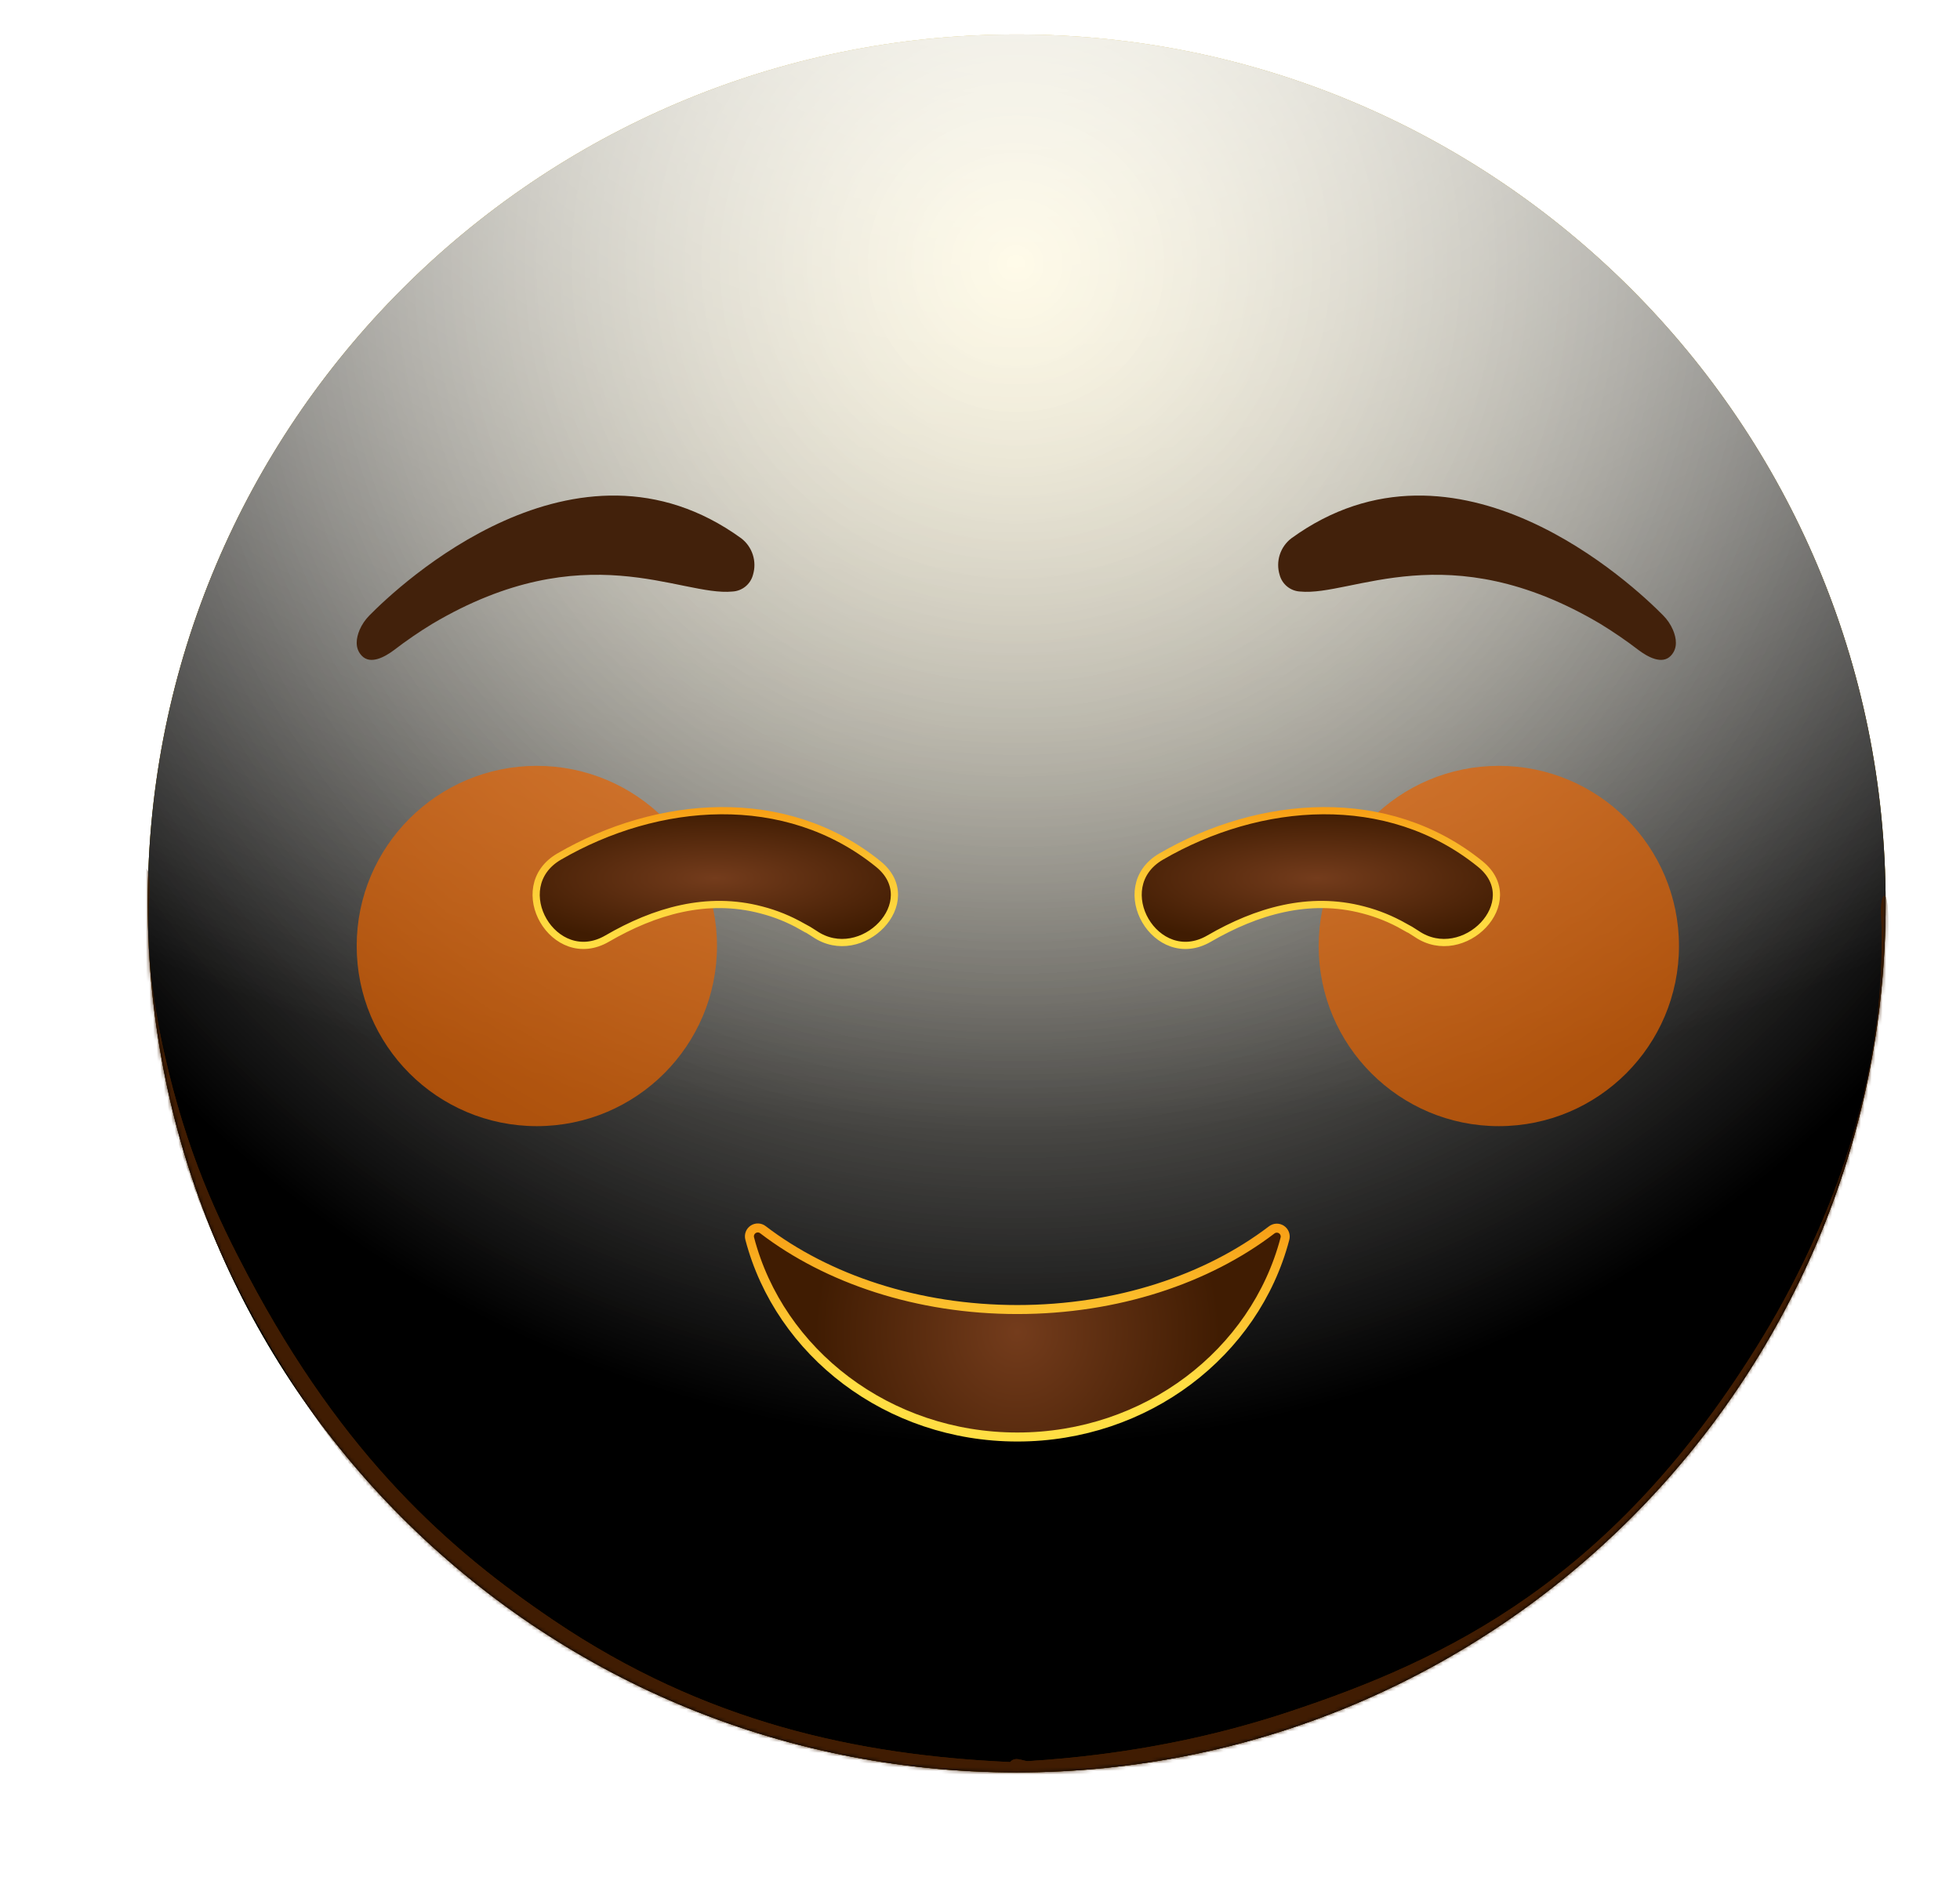 <svg width="544" height="523" viewBox="0 0 544 523" fill="none" xmlns="http://www.w3.org/2000/svg">
<path d="M282.18 491.915C415.38 491.915 523.36 383.935 523.36 250.735C523.36 117.535 415.38 9.555 282.18 9.555C148.98 9.555 41 117.535 41 250.735C41 383.935 148.98 491.915 282.18 491.915Z" fill="url(#paint0_radial_862_12530)"/>
<g style="mix-blend-mode:soft-light">
<path d="M282.18 491.915C415.38 491.915 523.36 383.935 523.36 250.735C523.36 117.535 415.38 9.555 282.18 9.555C148.98 9.555 41 117.535 41 250.735C41 383.935 148.98 491.915 282.18 491.915Z" fill="url(#paint1_radial_862_12530)"/>
</g>
<g style="mix-blend-mode:soft-light">
<path d="M282.18 491.915C415.38 491.915 523.36 383.935 523.36 250.735C523.36 117.535 415.38 9.555 282.18 9.555C148.98 9.555 41 117.535 41 250.735C41 383.935 148.98 491.915 282.18 491.915Z" fill="url(#paint2_radial_862_12530)"/>
</g>
<g style="mix-blend-mode:overlay">
<path d="M282.18 491.915C415.38 491.915 523.36 383.935 523.36 250.735C523.36 117.535 415.38 9.555 282.18 9.555C148.98 9.555 41 117.535 41 250.735C41 383.935 148.98 491.915 282.18 491.915Z" fill="url(#paint3_radial_862_12530)" fill-opacity="0.7"/>
</g>
<mask id="mask0_862_12530" style="mask-type:alpha" maskUnits="userSpaceOnUse" x="41" y="9" width="483" height="483">
<path d="M282.18 491.915C415.38 491.915 523.36 383.935 523.36 250.735C523.36 117.535 415.38 9.555 282.18 9.555C148.98 9.555 41 117.535 41 250.735C41 383.935 148.98 491.915 282.18 491.915Z" fill="white"/>
</mask>
<g mask="url(#mask0_862_12530)">
<g filter="url(#filter0_f_862_12530)">
<path d="M39.625 243.854C39.886 240.427 41.014 240.084 41.343 243.563C41.709 247.429 40.998 255.202 41.169 259.89C41.622 272.303 43.525 283.096 45.486 291.876C51.808 320.167 60.562 338.398 68.727 353.844C95.567 404.616 124.967 430.326 153.648 449.702C195.69 478.104 238.073 487.139 280.491 489.055C281.561 489.104 281.739 496.073 280.686 496.98C278.788 498.616 276.437 496.992 274.495 496.924C268.915 496.729 263.336 496.346 257.756 495.766C241.213 494.047 224.671 490.546 208.162 484.913C163.275 469.599 114.877 443.376 72.61 369.517C69.951 364.871 67.313 359.979 64.712 354.722C62.633 350.518 60.573 346.112 58.55 341.399C51.895 325.897 36.387 286.213 39.625 243.854ZM280.52 497.055C279.5 497.086 279.241 490.589 280.214 489.241C281.685 487.202 283.889 488.881 285.439 488.784C291.878 488.382 298.315 487.784 304.75 486.976C322.396 484.761 340.028 480.977 357.621 475.151C401.257 460.701 448.17 438.67 489.305 370.986C491.923 366.678 494.519 362.109 497.079 357.196C504.86 342.267 524.362 302.639 522.107 253.376C521.917 249.223 523.182 246.736 523.748 250.298C524.468 254.834 524.176 264.291 523.977 269.323C523.342 285.438 520.867 299.067 518.257 310.073C509.987 344.954 498.377 365.178 487.744 382.065C453.184 436.952 415.649 459.079 379.156 474.979C346.425 489.241 313.445 496.039 280.52 497.055Z" fill="#401C02"/>
</g>
<g filter="url(#filter1_f_862_12530)">
<path d="M39.625 243.854C39.886 240.427 41.014 240.084 41.343 243.563C41.709 247.429 40.998 255.202 41.169 259.89C41.622 272.303 43.525 283.096 45.486 291.876C51.808 320.167 60.562 338.398 68.727 353.844C95.567 404.616 124.967 430.326 153.648 449.702C195.69 478.104 238.073 487.139 280.491 489.055C281.561 489.104 281.739 496.073 280.686 496.98C278.788 498.616 276.437 496.992 274.495 496.924C268.915 496.729 263.336 496.346 257.756 495.766C241.213 494.047 224.671 490.546 208.162 484.913C163.275 469.599 114.877 443.376 72.61 369.517C69.951 364.871 67.313 359.979 64.712 354.722C62.633 350.518 60.573 346.112 58.55 341.399C51.895 325.897 36.387 286.213 39.625 243.854ZM280.52 497.055C279.5 497.086 279.241 490.589 280.214 489.241C281.685 487.202 283.889 488.881 285.439 488.784C291.878 488.382 298.315 487.784 304.75 486.976C322.396 484.761 340.028 480.977 357.621 475.151C401.257 460.701 448.17 438.67 489.305 370.986C491.923 366.678 494.519 362.109 497.079 357.196C504.86 342.267 524.362 302.639 522.107 253.376C521.917 249.223 523.182 246.736 523.748 250.298C524.468 254.834 524.176 264.291 523.977 269.323C523.342 285.438 520.867 299.067 518.257 310.073C509.987 344.954 498.377 365.178 487.744 382.065C453.184 436.952 415.649 459.079 379.156 474.979C346.425 489.241 313.445 496.039 280.52 497.055Z" fill="#401C02"/>
</g>
</g>
<g opacity="0.7">
<g filter="url(#filter2_f_862_12530)">
<circle cx="416" cy="262.555" r="50" fill="#E66200"/>
</g>
<g filter="url(#filter3_f_862_12530)">
<circle cx="149" cy="262.555" r="50" fill="#E66200"/>
</g>
</g>
<path d="M352.945 341.364C353.332 341.06 353.806 340.887 354.297 340.868C354.789 340.85 355.274 340.988 355.683 341.262C356.091 341.536 356.402 341.933 356.572 342.395C356.741 342.857 356.76 343.361 356.625 343.834C348.325 375.444 318.235 398.834 282.355 398.834C246.475 398.834 216.355 375.394 208.085 343.764C207.954 343.292 207.975 342.789 208.145 342.329C208.316 341.87 208.627 341.475 209.035 341.203C209.443 340.93 209.926 340.793 210.417 340.811C210.907 340.829 211.379 341.002 211.765 341.304C229.605 354.954 254.655 363.454 282.355 363.454C310.055 363.454 335.095 354.984 352.945 341.364Z" fill="url(#paint4_radial_862_12530)"/>
<path d="M352.945 341.364C353.332 341.06 353.806 340.887 354.297 340.868C354.789 340.85 355.274 340.988 355.683 341.262C356.091 341.536 356.402 341.933 356.572 342.395C356.741 342.857 356.76 343.361 356.625 343.834C348.325 375.444 318.235 398.834 282.355 398.834C246.475 398.834 216.355 375.394 208.085 343.764C207.954 343.292 207.975 342.789 208.145 342.329C208.316 341.87 208.627 341.475 209.035 341.203C209.443 340.93 209.926 340.793 210.417 340.811C210.907 340.829 211.379 341.002 211.765 341.304C229.605 354.954 254.655 363.454 282.355 363.454C310.055 363.454 335.095 354.984 352.945 341.364Z" stroke="url(#paint5_linear_862_12530)" stroke-width="2.5" stroke-miterlimit="10"/>
<path d="M102.565 170.774C110.495 162.714 159.775 116.064 205.745 149.414C207.253 150.574 208.37 152.166 208.949 153.978C209.528 155.79 209.541 157.735 208.985 159.554C208.648 160.824 207.918 161.954 206.9 162.784C205.881 163.614 204.627 164.1 203.315 164.174C188.885 165.614 162.365 148.054 120.015 173.124C116.325 175.368 112.759 177.812 109.335 180.444C106.835 182.314 102.845 184.544 100.425 182.014C98.355 179.854 98.905 177.014 99.795 174.854C100.45 173.33 101.39 171.945 102.565 170.774Z" fill="#42210B"/>
<path d="M461.585 170.774C453.645 162.714 404.365 116.064 358.405 149.414C356.895 150.572 355.776 152.164 355.197 153.977C354.617 155.789 354.606 157.735 355.165 159.554C355.501 160.824 356.23 161.956 357.249 162.786C358.267 163.616 359.523 164.102 360.835 164.174C375.255 165.614 401.785 148.054 444.135 173.124C447.822 175.373 451.387 177.816 454.815 180.444C457.315 182.314 461.305 184.544 463.725 182.014C465.795 179.854 465.245 177.014 464.345 174.854C463.693 173.331 462.756 171.946 461.585 170.774Z" fill="#42210B"/>
<path d="M222.585 257.114C219.054 255.102 215.271 253.568 211.335 252.554C196.255 248.554 181.655 252.864 168.505 260.504C153.795 269.044 140.505 246.264 155.195 237.734C182.575 221.834 218.025 218.984 243.755 239.794C256.615 250.194 239.125 268.084 226.115 259.194C224.976 258.429 223.798 257.725 222.585 257.084V257.114Z" fill="url(#paint6_radial_862_12530)"/>
<path d="M222.585 257.114C219.054 255.102 215.271 253.568 211.335 252.554C196.255 248.554 181.655 252.864 168.505 260.504C153.795 269.044 140.505 246.264 155.195 237.734C182.575 221.834 218.025 218.984 243.755 239.794C256.615 250.194 239.125 268.084 226.115 259.194C224.976 258.429 223.798 257.725 222.585 257.084V257.114Z" stroke="url(#paint7_linear_862_12530)" stroke-width="2" stroke-miterlimit="10"/>
<path d="M389.674 257.114C386.142 255.105 382.359 253.572 378.424 252.554C363.344 248.554 348.744 252.864 335.584 260.504C320.884 269.044 307.584 246.264 322.274 237.734C349.664 221.834 385.104 218.984 410.834 239.794C423.704 250.194 406.214 268.084 393.194 259.194C392.058 258.431 390.883 257.727 389.674 257.084V257.114Z" fill="url(#paint8_radial_862_12530)"/>
<path d="M389.674 257.114C386.142 255.105 382.359 253.572 378.424 252.554C363.344 248.554 348.744 252.864 335.584 260.504C320.884 269.044 307.584 246.264 322.274 237.734C349.664 221.834 385.104 218.984 410.834 239.794C423.704 250.194 406.214 268.084 393.194 259.194C392.058 258.431 390.883 257.727 389.674 257.084V257.114Z" stroke="url(#paint9_linear_862_12530)" stroke-width="2" stroke-miterlimit="10"/>
<defs>
<filter id="filter0_f_862_12530" x="14.185" y="216.113" width="535.021" height="306.595" filterUnits="userSpaceOnUse" color-interpolation-filters="sRGB">
<feFlood flood-opacity="0" result="BackgroundImageFix"/>
<feBlend mode="normal" in="SourceGraphic" in2="BackgroundImageFix" result="shape"/>
<feGaussianBlur stdDeviation="12.5" result="effect1_foregroundBlur_862_12530"/>
</filter>
<filter id="filter1_f_862_12530" x="-0.814" y="201.113" width="565.021" height="336.595" filterUnits="userSpaceOnUse" color-interpolation-filters="sRGB">
<feFlood flood-opacity="0" result="BackgroundImageFix"/>
<feBlend mode="normal" in="SourceGraphic" in2="BackgroundImageFix" result="shape"/>
<feGaussianBlur stdDeviation="20" result="effect1_foregroundBlur_862_12530"/>
</filter>
<filter id="filter2_f_862_12530" x="306" y="152.555" width="220" height="220" filterUnits="userSpaceOnUse" color-interpolation-filters="sRGB">
<feFlood flood-opacity="0" result="BackgroundImageFix"/>
<feBlend mode="normal" in="SourceGraphic" in2="BackgroundImageFix" result="shape"/>
<feGaussianBlur stdDeviation="30" result="effect1_foregroundBlur_862_12530"/>
</filter>
<filter id="filter3_f_862_12530" x="39" y="152.555" width="220" height="220" filterUnits="userSpaceOnUse" color-interpolation-filters="sRGB">
<feFlood flood-opacity="0" result="BackgroundImageFix"/>
<feBlend mode="normal" in="SourceGraphic" in2="BackgroundImageFix" result="shape"/>
<feGaussianBlur stdDeviation="30" result="effect1_foregroundBlur_862_12530"/>
</filter>
<radialGradient id="paint0_radial_862_12530" cx="0" cy="0" r="1" gradientUnits="userSpaceOnUse" gradientTransform="translate(282 9.555) rotate(90) scale(482)">
<stop stop-color="#FFDE43"/>
<stop offset="1" stop-color="#FFBC00"/>
</radialGradient>
<radialGradient id="paint1_radial_862_12530" cx="0" cy="0" r="1" gradientUnits="userSpaceOnUse" gradientTransform="translate(282 74.055) rotate(90) scale(417.5)">
<stop stop-color="white" stop-opacity="0.5"/>
<stop offset="0.782"/>
</radialGradient>
<radialGradient id="paint2_radial_862_12530" cx="0" cy="0" r="1" gradientUnits="userSpaceOnUse" gradientTransform="translate(282 74.055) rotate(90) scale(417.5)">
<stop stop-color="white" stop-opacity="0.5"/>
<stop offset="0.782"/>
</radialGradient>
<radialGradient id="paint3_radial_862_12530" cx="0" cy="0" r="1" gradientUnits="userSpaceOnUse" gradientTransform="translate(282 -42.945) rotate(90) scale(534.5 722.835)">
<stop offset="0.092" stop-color="white"/>
<stop offset="0.67" stop-color="white" stop-opacity="0"/>
</radialGradient>
<radialGradient id="paint4_radial_862_12530" cx="0" cy="0" r="1" gradientUnits="userSpaceOnUse" gradientTransform="translate(282.357 369.705) scale(56.127 58.608)">
<stop stop-color="#743C1C"/>
<stop offset="1" stop-color="#401C02"/>
</radialGradient>
<linearGradient id="paint5_linear_862_12530" x1="282.357" y1="400.467" x2="282.357" y2="338.942" gradientUnits="userSpaceOnUse">
<stop offset="0.266" stop-color="#FFDE43"/>
<stop offset="1" stop-color="#F79D14"/>
</linearGradient>
<radialGradient id="paint6_radial_862_12530" cx="0" cy="0" r="1" gradientUnits="userSpaceOnUse" gradientTransform="translate(198.463 243.679) scale(63.385 18.728)">
<stop stop-color="#743C1C"/>
<stop offset="1" stop-color="#401C02"/>
</radialGradient>
<linearGradient id="paint7_linear_862_12530" x1="198.532" y1="263.44" x2="198.532" y2="223.793" gradientUnits="userSpaceOnUse">
<stop stop-color="#FFDE43"/>
<stop offset="0.22" stop-color="#FED93F"/>
<stop offset="0.51" stop-color="#FCC934"/>
<stop offset="0.82" stop-color="#F9AF21"/>
<stop offset="1" stop-color="#F79D14"/>
</linearGradient>
<radialGradient id="paint8_radial_862_12530" cx="0" cy="0" r="1" gradientUnits="userSpaceOnUse" gradientTransform="translate(365.546 243.679) scale(63.387 18.728)">
<stop stop-color="#743C1C"/>
<stop offset="1" stop-color="#401C02"/>
</radialGradient>
<linearGradient id="paint9_linear_862_12530" x1="365.614" y1="263.44" x2="365.614" y2="223.793" gradientUnits="userSpaceOnUse">
<stop stop-color="#FFDE43"/>
<stop offset="0.22" stop-color="#FED93F"/>
<stop offset="0.51" stop-color="#FCC934"/>
<stop offset="0.82" stop-color="#F9AF21"/>
<stop offset="1" stop-color="#F79D14"/>
</linearGradient>
</defs>
</svg>
